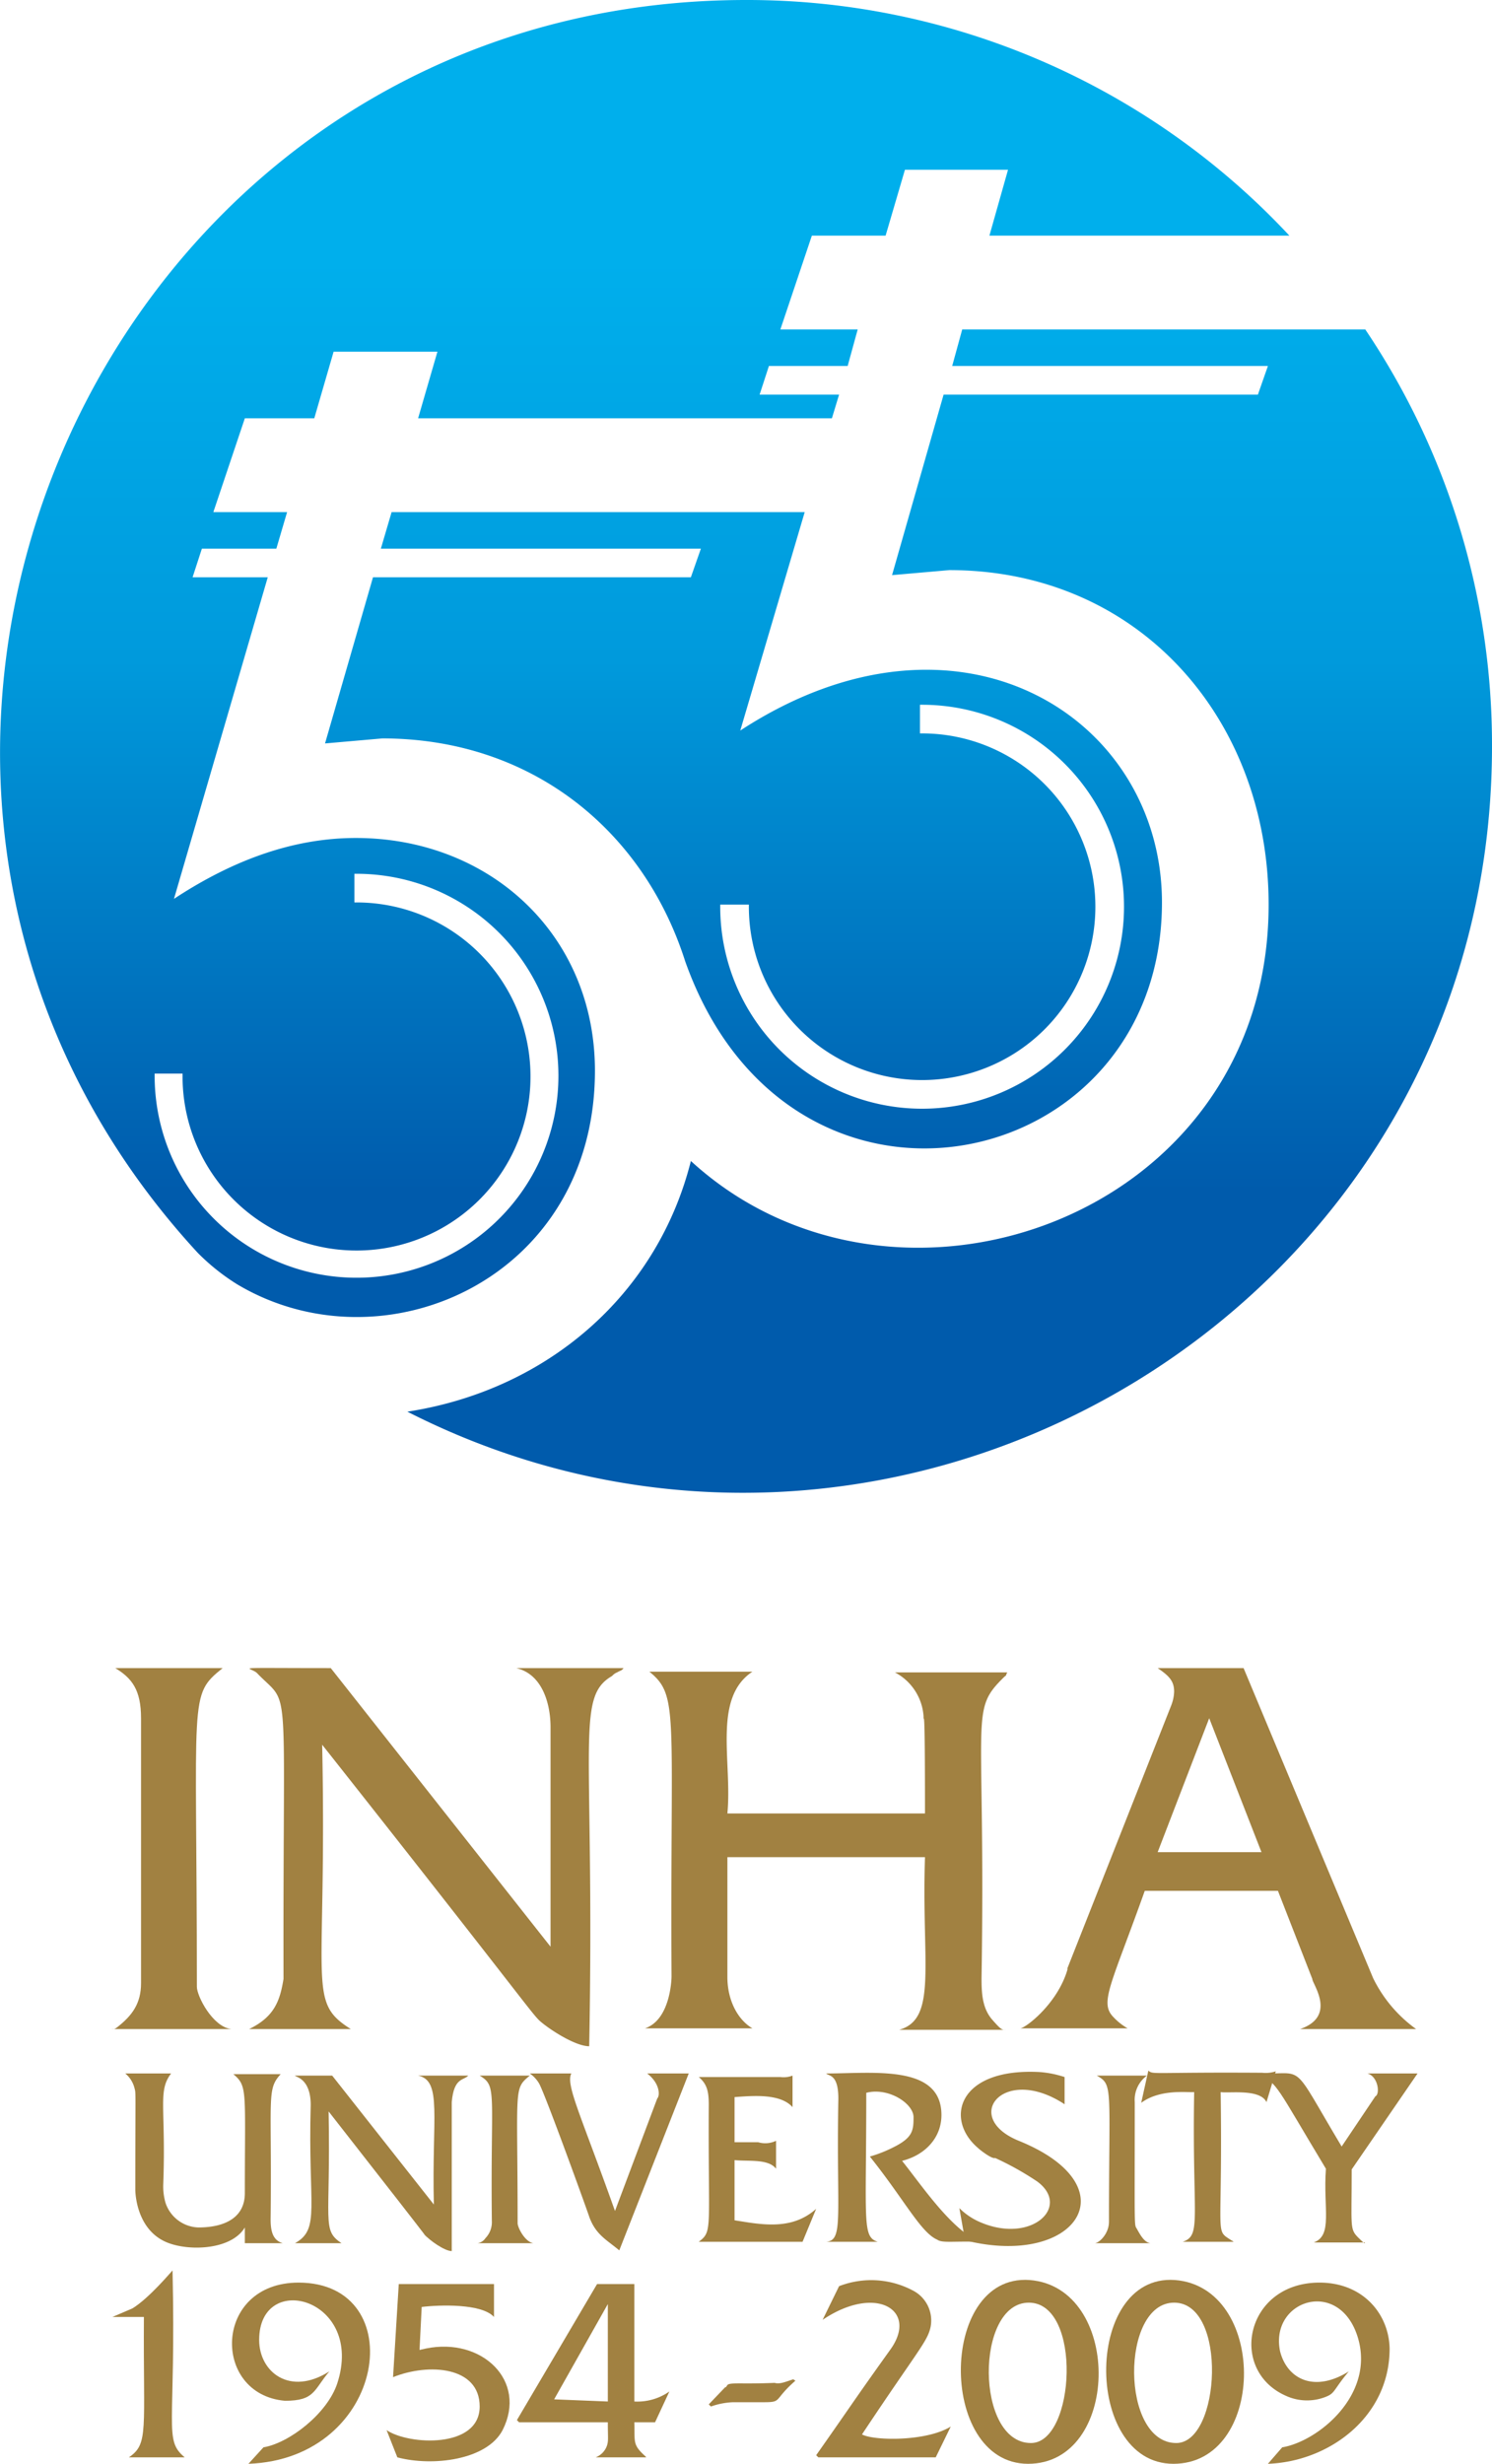 <svg xmlns="http://www.w3.org/2000/svg" xmlns:xlink="http://www.w3.org/1999/xlink" viewBox="0 0 208.4 344">
  <defs>
    <linearGradient id="gradient" x1="103.85" x2="103.85" y1="166.29" y2="36.18" gradientUnits="userSpaceOnUse">
      <stop offset="0" stop-color="#005bac"/>
      <stop offset="0.57" stop-color="#009adc"/>
      <stop offset="1" stop-color="#00afec"/>
    </linearGradient>
  </defs>
  <style>
    .circle { fill: url(#gradient); }
    .text { fill: #a18141; }
  </style>
  <g class="circle">
    <path class="circle__part0" d="M33.1 179.3c20.4 12.2 50-.7 50-29.8 0-19-14.7-32.5-33.4-32.5-9.3 0-17.8 3.5-25.4 8.5l13.1-44.9H26.9l1.3-4h10.4l1.5-5.1H29.8l4.4-13.1h9.7l2.7-9.3h14.5l-2.7 9.3h57.8l1-3.3h-11.1l1.3-4h11l1.4-5.1H109l4.4-13.1h10.3l2.7-9.2h14.4l-2.6 9.2h41.9A103.6 103.6 0 0 0 104.2 0c-91 0-137.6 108.7-76.6 174.9a30 30 0 0 0 5.5 4.4zm-11.5-29.4h3.9v.3A24.3 24.3 0 1 0 49.7 126h-.2v-4h.2a28.2 28.2 0 1 1-28.1 28.2z"/>
    <path class="circle__part1" d="M95.7 134.2c14.6 41.2 66.6 30.1 66.6-8.2 0-25.9-28.4-43.9-58.9-24l9-30.5H54.7l-1.5 5.1h44.7l-1.4 4H52.1l-6.7 23.2 8-.7c20.9 0 36.5 12.9 42.3 31.1zm4.9-7.9h4v.3a24.2 24.2 0 1 0 24.2-24.2h-.3v-4h.3a28.2 28.2 0 1 1-28.2 28.2z"/>
    <path class="circle__part2" d="M190.7 46h-56.3l-1.4 5.1h44.1l-1.4 4h-43.9l-7.2 25.2 8-.7c26.5 0 44.6 20.8 44.6 46.7 0 43.7-52.1 62-80.7 35.8-4.7 18.7-20.1 32-39.6 35 68.2 34.7 151.5-14.3 151.5-92.9A103.8 103.8 0 0 0 190.7 46z"/>
  </g>
  <g class="text text--top">
    <path class="text__i" d="M19.7 239.9c0-4-1.3-5.6-3.6-7h15c-4.8 3.9-3.6 3.4-3.6 44.5 0 1.3 2.2 5.6 4.8 5.9H15.5c.3 0 .4.1.8-.2 2.2-1.7 3.4-3.4 3.4-6.2v-37z"/>
    <path class="text__n" d="M35.9 233.6c-.9-.9-4.5-.7 10.3-.7l30.7 38.9v-30.6c0-3.6-1.3-7.5-4.8-8.3h15c-.3.4-.4.3-.9.6a1.8 1.8 0 0 0-.7.5c-5.2 3-2.4 9.3-3.2 51.7-1.8 0-5-2-6.5-3.2s-.2-.2-30.8-38.9c.7 33.9-2.2 35.8 4 39.7H34.8c3.5-1.7 4.3-3.9 4.8-7-.1-43.5 1.1-37.7-3.7-42.7z"/>
    <path class="text__h" d="M90.7 233.4h14.4c-5.6 3.7-2.8 12.6-3.5 19.8h27.6c0-17.1-.2-12.1-.2-13.6a7.5 7.5 0 0 0-4-6.1h15.7c-.3.5 0 .3-.4.6-5 4.9-2.6 4.6-3.2 42.1 0 2.1.1 4.2 1.5 5.8s1.4 1.4 2.1 1.4h-15.1c5.4-1.5 3.1-9.3 3.6-24.1h-27.6V276c0 3.5 1.6 6.1 3.5 7.2h-15c3.8-1.3 3.7-7.7 3.7-7.2-.2-36.9 1.1-39.2-3.1-42.6z"/>
    <path class="text__a" d="M163.6 238.1a5.8 5.8 0 0 0 .4-1.9c0-1.5-.7-2.2-2.3-3.3h12l18.1 43.3a19.1 19.1 0 0 0 6 7.1h-16.2c5.2-1.8 1.7-6.3 1.7-7l-4.8-12.3h-18.6c-4.6 12.9-6.3 15.5-4.5 17.5a8.6 8.6 0 0 0 2.1 1.7h-15c.7 0 5.2-3.4 6.6-8.2v-.2zm12.6 20.5l-7.3-18.7-7.2 18.7z"/>
  </g>
  <g class="text text--middle">
    <path class="text__u" d="M18.8 291.6a3.9 3.9 0 0 0-1.3-2.1h6.4c-1.9 2.5-.7 4.6-1.1 15.6a8.3 8.3 0 0 0 .3 2.4 5 5 0 0 0 4.6 3.5c3.6 0 6.5-1.3 6.5-4.8 0-14.4.4-14.9-1.6-16.6h6.6c-2 2.2-1.2 3.1-1.4 20.3 0 1.6.3 2.9 1.7 3.3h-5.3V311c-1.8 3-7.2 3.3-10.3 2.3-5.1-1.6-5-7.7-5-7.6 0-13.8.1-13.4-.1-14.1z"/>
    <path class="text__n" d="M43.4 293.9c0-3.8-2.2-3.9-2.2-4.1h5.2l14.2 18c-.3-12.2 1.2-17.3-2.2-18h7c-.6.7-2 .2-2.3 3.7v20.8c-1 0-3.1-1.5-3.8-2.3s5 6.3-13.4-17.2c.3 15.6-1 16.5 1.8 18.4h-6.5c3.6-2 1.8-5.1 2.2-19.3z"/>
    <path class="text__i" d="M67 289.8h7c-2.3 1.9-1.7 1.5-1.7 20.6 0 .6 1 2.6 2.2 2.8h-7.8a1.6 1.6 0 0 0 1.1-.7 3.2 3.2 0 0 0 .9-2.4c-.2-18.1.8-18.8-1.7-20.3z"/>
    <path class="text__v" d="M82.3 309.5c0-.1-6.1-17-7-18.6a4.4 4.4 0 0 0-1.3-1.4h5.8c-.8 1.6 1.3 5.7 6.1 19.2l5.9-15.7c.4-.4.4-2.1-1.4-3.5h5.8l-9.7 24.7c-1.8-1.5-3.3-2.2-4.2-4.7z"/>
    <path class="text__e" d="M99 293.9c0-1.8-.2-2.9-1.4-3.9H109a3.5 3.5 0 0 0 1.7-.2v4.4c-1.7-1.9-5.4-1.6-8.1-1.4v6.3h3.3a3.5 3.5 0 0 0 2.5-.2v3.9c-1.1-1.4-3.7-1-5.8-1.2v8.4l1.9.3c3.4.5 6.7.6 9.5-1.9l-1.9 4.6H97.6c2-1.5 1.3-1.6 1.4-19.1z"/>
    <path class="text__r" d="M117.1 293c0-3.4-1.3-3.1-1.7-3.5 6.6 0 16.1-1.3 16.1 5.8 0 3.2-2.3 5.6-5.5 6.4 2.8 3.5 6.8 9.5 10.8 11.3-3.8-.1-5.2.2-5.9-.3-2.3-1-4.6-5.6-9.4-11.6a18.3 18.3 0 0 0 3.1-1.2c2.9-1.4 3-2.4 3-4.3s-3.5-4.2-6.6-3.4c0 18.1-.6 20.1 1.6 20.8h-7.2c2.5-.2 1.4-3.6 1.7-20z"/>
    <path class="text__s" d="M145.2 289.3a14.5 14.5 0 0 1 3.5.7v3.8c-8.5-5.6-14.5 1.8-6.4 5.1 15.8 6.4 8 17.8-7.5 13.9l-.8-4.5a9.3 9.3 0 0 0 3 2c7.1 3 12.6-2.2 7.9-5.7a41.1 41.1 0 0 0-5.9-3.3c-.4.2-2.1-1.1-2.4-1.4-4.7-4-2.8-11.2 8.6-10.6z"/>
    <path class="text__i" d="M153.2 289.8h7a4.2 4.2 0 0 0-1.7 3.7c0 18.2-.1 17 .3 17.7s1 1.9 1.9 2h-7.8c.6 0 2-1.3 2-3 0-18.9.6-19.1-1.7-20.4z"/>
    <path class="text__t" d="M166.8 292.1c-.8.1-4.7-.5-7.4 1.5l1-4.5c.7.6.4.2 15.9.3a4.5 4.5 0 0 0 1.9-.2l-1.3 4.3c-.9-1.9-5.3-1.2-6.4-1.4.3 20.8-.9 19.1 1.5 20.7.4.2.2.2.4.2h-7.2c2.7-.9 1.3-3.3 1.6-20.9z"/>
    <path class="text__y" d="M185.2 302.8c-7-11.6-6.6-11.7-9.4-13.3 6.7.2 4.3-2 11.6 10.2l4.7-7c.7-.3.4-2.8-1.1-3.2h7l-9.2 13.4c0 8-.3 8.3.9 9.5s.8.7 1 .7h-7.2c2.7-1 1.3-4.7 1.7-10.3z"/>
  </g>
  <g class="text text--bottom">
    <path class="text__1" d="M20.1 323.5h-4.4l2.8-1.2c2.3-1.4 5.4-5.1 5.6-5.3.5 22-1.3 23.6 1.7 26.1H18c2.8-1.9 2-3.7 2.1-19.6z"/>
    <path class="text__9" d="M47.1 332.8c3.9-11.9-10.9-15.9-10.9-6.1 0 4.5 4.3 7.9 9.8 4.4-2.2 2.6-2 4.1-6.2 4.1-10.3-.9-10-16.5 1.9-16.5 15.8 0 12.4 24.6-7 25.3l2.1-2.3c3.6-.6 8.9-4.7 10.3-8.9z"/>
    <path class="text__5" d="M67 336c0-5.6-7.1-6.1-12.1-4.1l.8-13H69v4.6c-1.7-1.9-7.6-1.7-10.1-1.4l-.3 6 .9-.2c7.8-1.6 14.2 4.5 10.7 11.4-2.2 4.2-9.8 5.1-14.7 3.8l-1.5-3.8c3.1 2.1 13 2.6 13-3.3z"/>
    <path class="text__4" d="M84.9 338.2H72.5l-.3-.3 11.2-19h5.2v16.4a7.8 7.8 0 0 0 4.9-1.4l-2 4.3h-2.9c.1 2.8-.3 3.1 1.6 4.8 0 .1.1.1.2.1h-7.2a2.7 2.7 0 0 0 1.6-1.7c.2-.7.1-1 .1-3.2zm0-2.9v-13.6L77.4 335z"/>
    <path class="text__tilde" d="M101.3 333.3h.1l.2-.3c.4-.4 1.9-.1 6.6-.3.7.2 1.4-.1 2.6-.5l.3.2c-3.1 2.7-1.8 3-4.4 3h-4.3a10.4 10.4 0 0 0-3.1.6l-.3-.3z"/>
    <path class="text__2" d="M124.4 328c3.9-5.5-2.1-9.1-9.5-4.1l2.3-4.7a12.4 12.4 0 0 1 10.3.6 4.7 4.7 0 0 1 2.5 5c-.4 2.1-1.7 3.2-9.6 15.1 1.7.9 9 1 12.4-1.1l-2.1 4.3h-16.4l-.3-.3c5-7.1 5.1-7.4 10.4-14.8z"/>
    <path class="text__0" d="M144.4 318.4c12.4 1.7 12 25.6-.8 25.6s-12.5-27.4.8-25.6zm-.4 22.7c6.2 0 7.2-19.6-.3-19.6s-7.5 19.6.3 19.6z"/>
    <path class="text__0" d="M164.7 318.4c12.4 1.7 12 25.6-.8 25.6s-12.5-27.4.8-25.6zm-.4 22.7c6.2 0 7.2-19.6-.3-19.6s-7.5 19.6.3 19.6z"/>
    <path class="text__9" d="M189.7 326.5c-2.5-8.6-12.4-5.4-10.9 1.8 1 3.9 4.8 5.8 9.6 2.8-2.1 2.5-1.9 3-3.1 3.5a7.1 7.1 0 0 1-5.7-.1c-8.1-3.6-5.6-15.8 4.7-15.8 6.1 0 9.7 4.4 9.8 9.2 0 9.6-8.5 15.8-17 16.1l2-2.3c4.9-.8 12.9-7.2 10.6-15.2z"/>
  </g>
</svg>